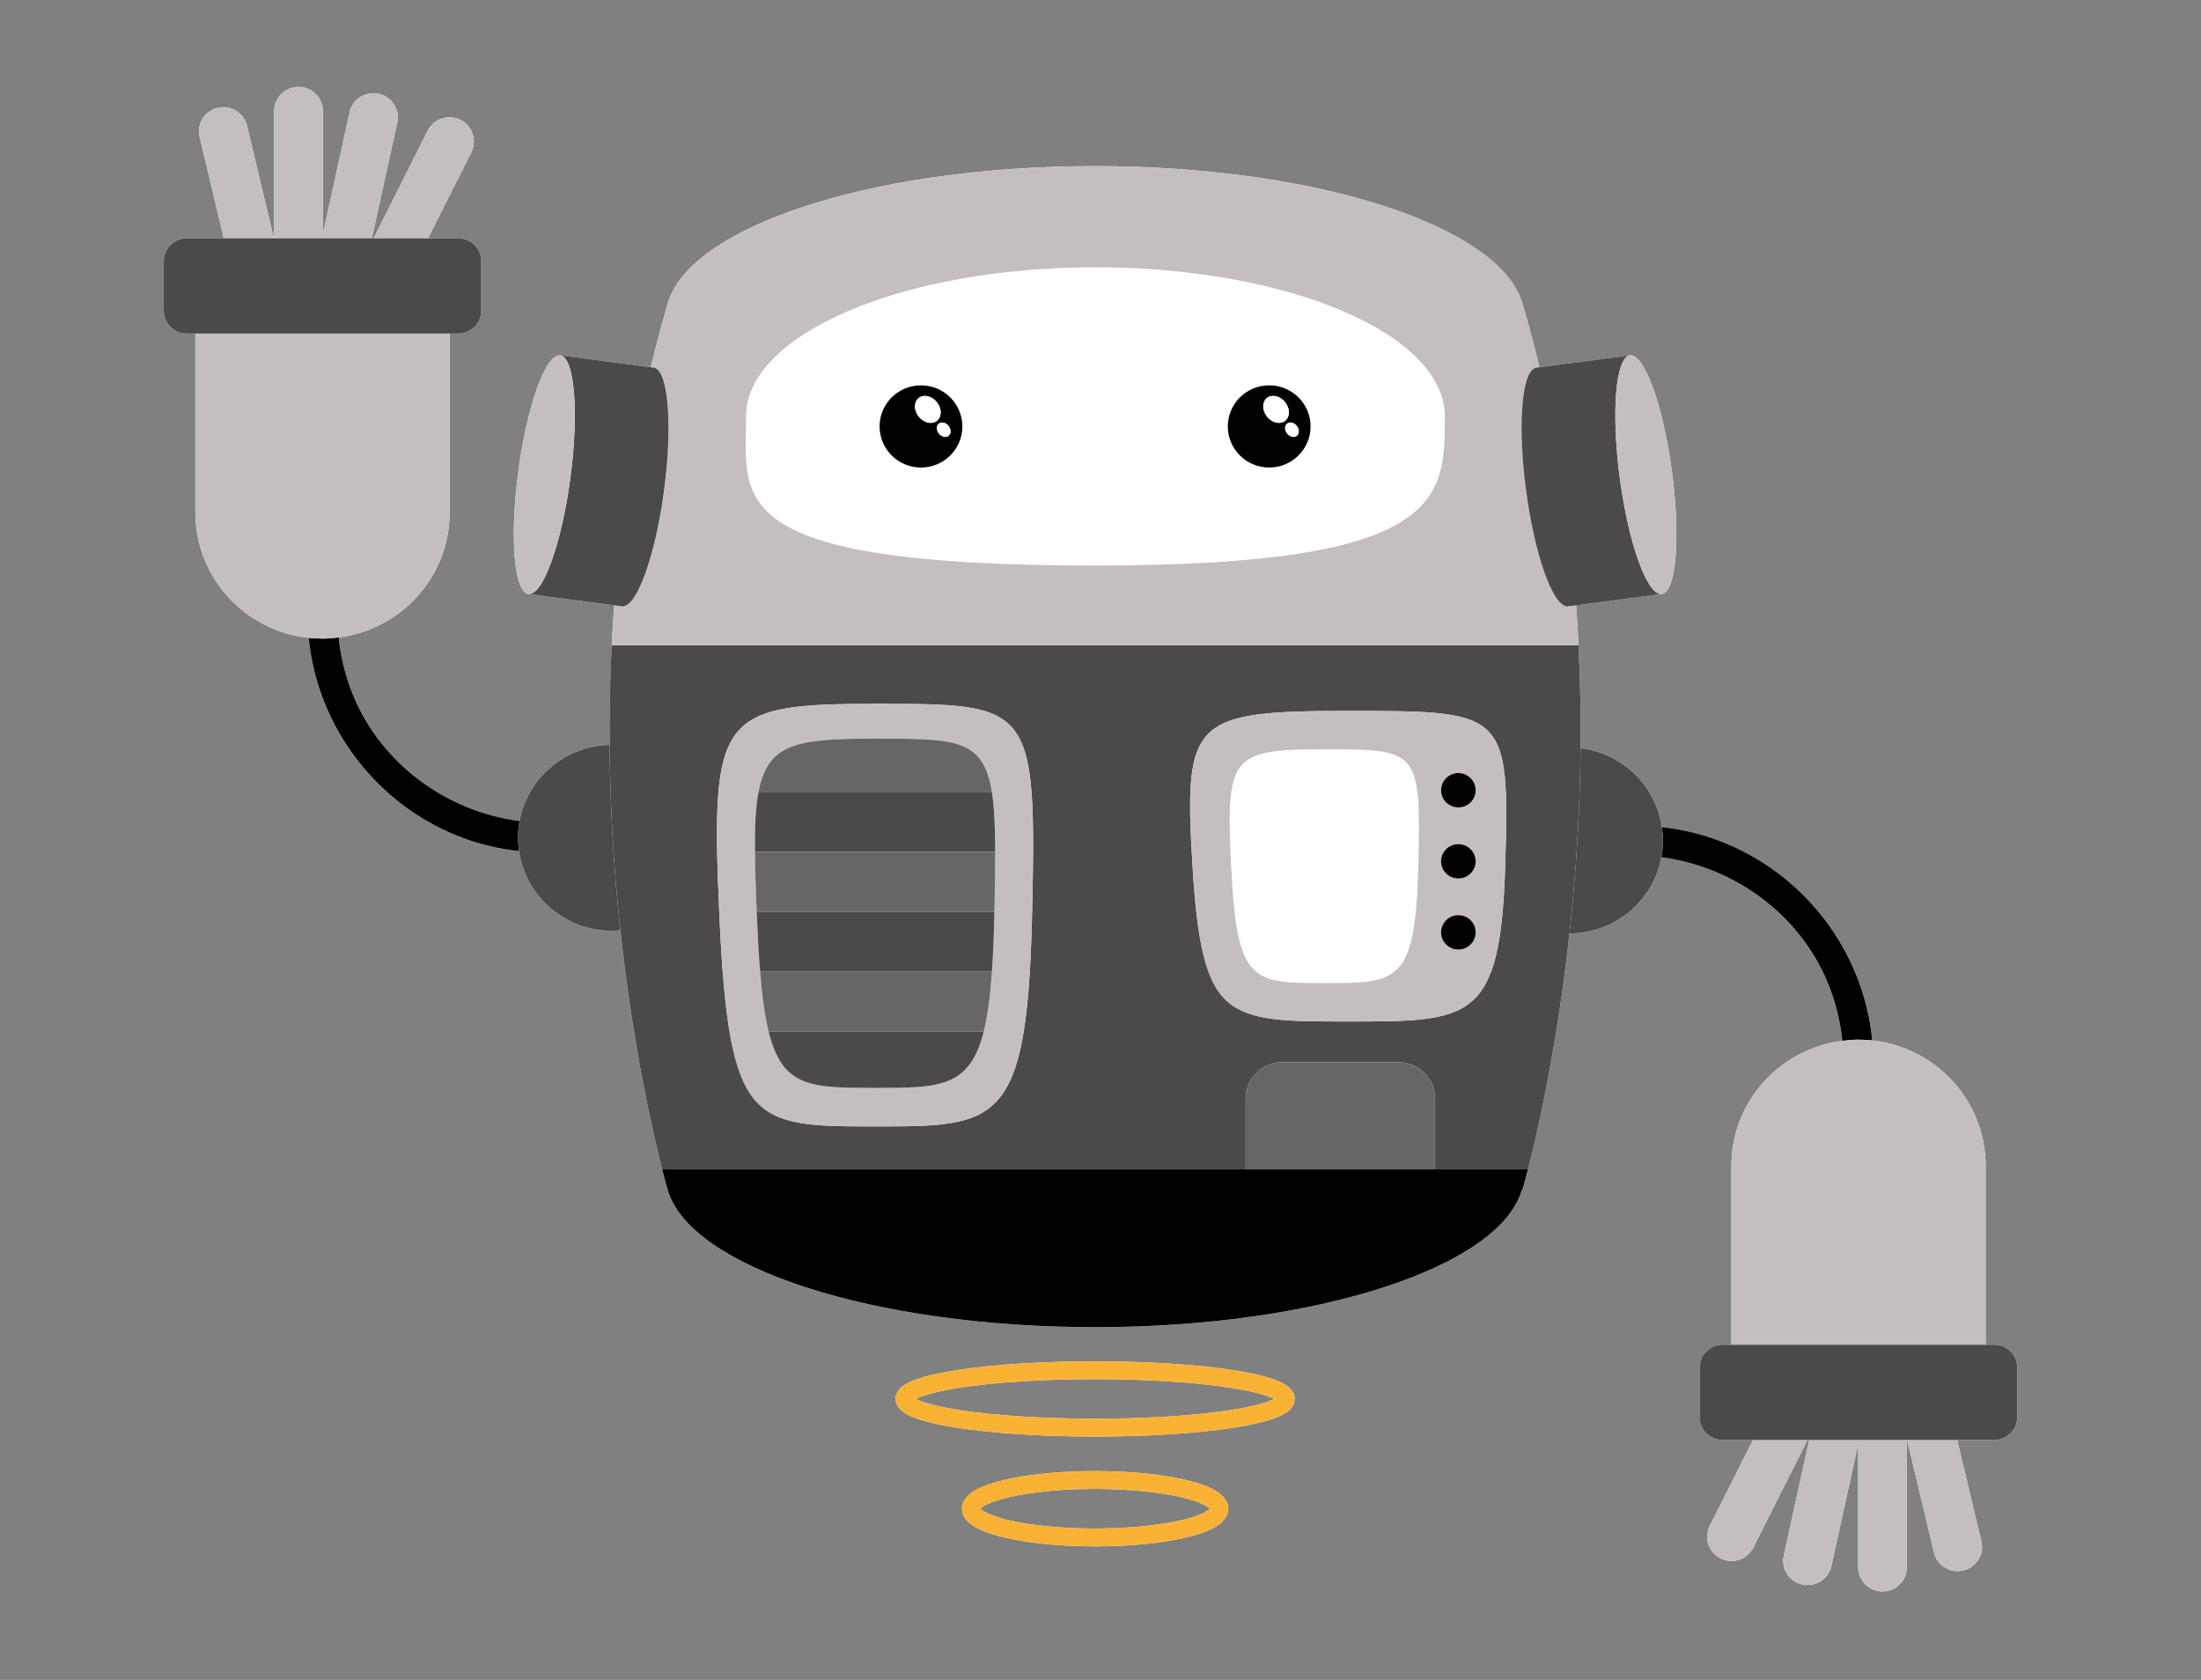<svg width="38" height="29" viewBox="0 0 38 29" fill="none" xmlns="http://www.w3.org/2000/svg">
<rect x="0" y="0" width="38" height="29" fill="#808080" stroke="none"/>
<g id="Single-Player-Icon">
<g id="Group">
<path id="Vector" d="M34.431 23.214H34.282V20.127C34.282 19.004 33.425 18.08 32.326 17.961C32.175 16.412 31.138 15.052 29.652 14.502C29.344 14.387 29.02 14.315 28.693 14.279C28.589 13.564 28.013 13.002 27.288 12.916C27.294 12.342 27.284 11.749 27.253 11.141C27.252 11.122 27.251 11.102 27.25 11.083C27.246 10.995 27.241 10.908 27.235 10.82C27.233 10.789 27.231 10.758 27.23 10.728C27.224 10.643 27.218 10.559 27.212 10.474L27.21 10.45L28.691 10.255C28.939 10.223 29.017 9.273 28.865 8.136C28.714 6.998 28.389 6.102 28.141 6.135L26.579 6.34C26.562 6.274 26.546 6.207 26.529 6.141C26.518 6.096 26.507 6.052 26.496 6.007C26.474 5.92 26.45 5.833 26.427 5.746C26.417 5.71 26.408 5.674 26.398 5.638C26.365 5.515 26.33 5.392 26.294 5.269H26.283C25.985 4.091 23.517 3.136 20.315 2.916C19.857 2.884 19.385 2.868 18.902 2.868C15.277 2.868 12.261 3.795 11.617 5.021C11.574 5.102 11.542 5.185 11.521 5.269L11.514 5.292C11.481 5.406 11.449 5.52 11.417 5.634C11.406 5.677 11.395 5.72 11.383 5.763C11.362 5.842 11.341 5.921 11.32 6C11.308 6.048 11.296 6.097 11.284 6.146C11.268 6.211 11.251 6.275 11.235 6.34L9.673 6.135C9.425 6.103 9.1 6.999 8.949 8.136C8.797 9.274 8.875 10.223 9.123 10.255L10.604 10.45C10.587 10.672 10.574 10.892 10.563 11.11C10.562 11.12 10.562 11.131 10.561 11.141H10.562C10.533 11.729 10.521 12.304 10.525 12.86C9.748 12.877 9.107 13.437 8.972 14.174C7.666 14.004 6.505 13.128 6.048 11.877C5.944 11.593 5.878 11.302 5.847 11.004C6.927 10.868 7.763 9.954 7.763 8.845V5.758H7.912C8.131 5.758 8.308 5.583 8.308 5.365V4.507C8.308 4.29 8.131 4.114 7.912 4.114H7.39L8.137 2.629C8.24 2.423 8.156 2.172 7.948 2.069C7.741 1.966 7.488 2.05 7.384 2.256L6.45 4.114H6.42L6.858 2.116C6.908 1.891 6.764 1.669 6.537 1.619C6.31 1.57 6.086 1.713 6.036 1.938L5.574 4.044V1.917C5.574 1.687 5.386 1.5 5.154 1.5C4.922 1.5 4.733 1.687 4.733 1.917V4.114H4.728L4.265 2.172C4.211 1.948 3.985 1.809 3.759 1.862C3.533 1.915 3.393 2.14 3.447 2.364L3.864 4.114H3.224C3.005 4.114 2.828 4.29 2.828 4.507V5.365C2.828 5.583 3.005 5.758 3.224 5.758H3.373V8.845C3.373 9.968 4.229 10.893 5.329 11.011C5.479 12.56 6.516 13.92 8.003 14.47C8.311 14.585 8.635 14.658 8.962 14.694C9.074 15.471 9.746 16.069 10.56 16.069C10.61 16.069 10.661 16.066 10.71 16.061C10.924 18.052 11.267 19.541 11.433 20.188L11.434 20.191C11.438 20.208 11.442 20.224 11.446 20.239L11.453 20.266C11.457 20.281 11.46 20.294 11.464 20.307L11.471 20.333C11.474 20.344 11.476 20.355 11.48 20.365C11.482 20.375 11.485 20.384 11.487 20.392L11.493 20.416C11.497 20.427 11.499 20.438 11.502 20.448L11.505 20.457C11.516 20.498 11.524 20.526 11.527 20.538L11.528 20.541L11.53 20.545C11.917 21.875 15.069 22.912 18.901 22.912C22.733 22.912 25.886 21.875 26.273 20.545H26.283C26.283 20.545 26.304 20.476 26.339 20.344C26.34 20.342 26.34 20.34 26.341 20.338C26.346 20.32 26.351 20.301 26.356 20.28C26.358 20.273 26.36 20.265 26.363 20.257C26.367 20.241 26.372 20.223 26.376 20.205C26.377 20.199 26.379 20.194 26.38 20.188C26.545 19.546 26.883 18.079 27.097 16.114C27.889 16.113 28.546 15.545 28.683 14.798C29.989 14.969 31.15 15.844 31.608 17.096C31.711 17.379 31.777 17.671 31.808 17.968C30.728 18.105 29.892 19.018 29.892 20.128V23.214H29.743C29.524 23.214 29.347 23.39 29.347 23.607V24.465C29.347 24.683 29.524 24.858 29.743 24.858H30.265L29.518 26.343C29.415 26.549 29.499 26.8 29.707 26.903C29.914 27.006 30.167 26.923 30.271 26.716L31.205 24.858H31.235L30.797 26.856C30.747 27.081 30.891 27.304 31.118 27.353C31.345 27.402 31.569 27.259 31.619 27.034L32.081 24.929V27.055C32.081 27.286 32.269 27.473 32.501 27.473C32.733 27.473 32.922 27.286 32.922 27.055V24.859H32.927L33.39 26.801C33.444 27.025 33.67 27.164 33.896 27.111C34.122 27.058 34.262 26.833 34.208 26.609L33.791 24.859H34.432C34.65 24.859 34.828 24.683 34.828 24.466V23.608C34.828 23.39 34.65 23.215 34.432 23.215L34.431 23.214Z" fill="white"/>
<path id="Vector_2" d="M22.131 23.871C22.009 23.809 21.845 23.761 21.64 23.716C21.026 23.583 20.034 23.5 18.907 23.5C17.991 23.5 17.163 23.555 16.557 23.647C16.253 23.693 16.006 23.747 15.823 23.812C15.731 23.845 15.655 23.879 15.591 23.926C15.559 23.949 15.529 23.977 15.505 24.013C15.48 24.049 15.461 24.097 15.462 24.149C15.462 24.201 15.481 24.25 15.505 24.286C15.552 24.353 15.613 24.391 15.682 24.428C15.805 24.49 15.968 24.538 16.174 24.583C16.788 24.716 17.78 24.799 18.907 24.799C19.822 24.799 20.65 24.744 21.257 24.652C21.56 24.606 21.808 24.552 21.991 24.487C22.082 24.454 22.158 24.42 22.222 24.373C22.254 24.35 22.284 24.323 22.309 24.286C22.333 24.25 22.352 24.202 22.352 24.15C22.352 24.098 22.333 24.049 22.309 24.013C22.261 23.946 22.201 23.907 22.131 23.871ZM21.975 24.162C21.888 24.203 21.739 24.248 21.547 24.288C20.968 24.41 19.999 24.492 18.907 24.491C18.005 24.491 17.188 24.436 16.603 24.348C16.312 24.304 16.077 24.252 15.928 24.198C15.88 24.181 15.843 24.164 15.815 24.149L15.839 24.137C15.925 24.096 16.075 24.051 16.267 24.011C16.845 23.889 17.814 23.807 18.907 23.808C19.809 23.808 20.626 23.863 21.21 23.951C21.502 23.995 21.736 24.048 21.886 24.101C21.933 24.118 21.971 24.135 21.998 24.15L21.975 24.162Z" fill="white"/>
<path id="Vector_3" d="M20.981 25.73C20.885 25.674 20.768 25.629 20.629 25.589C20.213 25.468 19.599 25.395 18.907 25.395C18.305 25.395 17.761 25.451 17.356 25.544C17.154 25.591 16.986 25.647 16.858 25.717C16.793 25.753 16.737 25.792 16.691 25.843C16.646 25.894 16.609 25.964 16.609 26.045C16.609 26.125 16.646 26.196 16.691 26.247C16.732 26.292 16.779 26.327 16.834 26.359C16.929 26.415 17.047 26.461 17.186 26.501C17.601 26.622 18.216 26.694 18.907 26.695C19.509 26.695 20.054 26.639 20.458 26.546C20.661 26.498 20.828 26.443 20.957 26.373C21.021 26.337 21.077 26.298 21.123 26.247C21.169 26.196 21.206 26.126 21.206 26.045C21.206 25.965 21.169 25.894 21.123 25.843C21.083 25.798 21.035 25.762 20.981 25.73ZM20.848 26.078C20.796 26.114 20.704 26.156 20.583 26.193C20.401 26.25 20.154 26.299 19.868 26.333C19.581 26.367 19.254 26.387 18.907 26.387C18.325 26.387 17.798 26.332 17.426 26.246C17.241 26.203 17.094 26.151 17.007 26.103C16.965 26.08 16.937 26.059 16.925 26.045C16.932 26.037 16.944 26.026 16.965 26.012C17.017 25.976 17.11 25.934 17.231 25.896C17.413 25.84 17.66 25.79 17.946 25.757C18.233 25.722 18.56 25.703 18.907 25.703C19.489 25.703 20.016 25.758 20.387 25.844C20.573 25.887 20.72 25.938 20.807 25.987C20.849 26.009 20.877 26.031 20.889 26.044C20.881 26.052 20.87 26.064 20.848 26.078Z" fill="white"/>
</g>
<g id="Group_2">
<path id="Vector_4" d="M4.265 2.172C4.211 1.948 3.985 1.809 3.759 1.862C3.533 1.915 3.393 2.14 3.447 2.364L3.864 4.114H4.728L4.265 2.172Z" fill="#C5BEC0"/>
<path id="Vector_5" d="M6.42 4.114L6.858 2.116C6.908 1.891 6.764 1.669 6.537 1.619C6.31 1.57 6.086 1.713 6.036 1.938L5.574 4.044V1.917C5.574 1.687 5.386 1.5 5.154 1.5C4.922 1.5 4.733 1.687 4.733 1.917V4.114H6.42Z" fill="#C5BEC0"/>
<path id="Vector_6" d="M8.137 2.629C8.24 2.423 8.156 2.172 7.948 2.069C7.741 1.966 7.488 2.05 7.384 2.256L6.45 4.114H7.39L8.137 2.629Z" fill="#C5BEC0"/>
<path id="Vector_7" d="M5.329 11.01C5.48 12.56 6.517 13.919 8.003 14.47C8.312 14.584 8.635 14.657 8.962 14.693C8.952 14.618 8.944 14.541 8.944 14.463C8.944 14.364 8.954 14.268 8.972 14.174C7.666 14.004 6.505 13.128 6.048 11.877C5.944 11.593 5.878 11.302 5.847 11.004C5.755 11.016 5.662 11.024 5.568 11.024C5.487 11.024 5.408 11.019 5.329 11.011V11.01Z" fill="black"/>
<path id="Vector_8" d="M3.373 8.844C3.373 9.968 4.229 10.892 5.329 11.01C5.407 11.019 5.487 11.024 5.568 11.024C5.663 11.024 5.755 11.015 5.846 11.004C6.927 10.868 7.762 9.954 7.762 8.844V5.758H3.373V8.844Z" fill="#C5BEC0"/>
<path id="Vector_9" d="M3.224 5.758H7.912C8.131 5.758 8.308 5.582 8.308 5.365V4.507C8.308 4.29 8.131 4.114 7.912 4.114H3.224C3.005 4.114 2.828 4.29 2.828 4.507V5.365C2.828 5.582 3.005 5.758 3.224 5.758Z" fill="#4B4949"/>
<path id="Vector_10" d="M8.962 14.693C9.074 15.47 9.746 16.068 10.56 16.068C10.611 16.068 10.661 16.065 10.71 16.061C10.607 15.098 10.534 14.019 10.525 12.86C9.748 12.877 9.107 13.437 8.971 14.174C8.954 14.268 8.943 14.364 8.943 14.463C8.943 14.541 8.951 14.618 8.962 14.693L8.962 14.693Z" fill="#4B4949"/>
<path id="Vector_11" d="M33.389 26.8C33.443 27.024 33.669 27.163 33.895 27.11C34.121 27.056 34.261 26.832 34.207 26.607L33.791 24.858H32.926L33.389 26.8Z" fill="#C5BEC0"/>
<path id="Vector_12" d="M31.234 24.858L30.796 26.855C30.746 27.08 30.89 27.302 31.117 27.352C31.344 27.401 31.568 27.258 31.618 27.033L32.08 24.927V27.054C32.08 27.285 32.268 27.472 32.5 27.472C32.733 27.472 32.921 27.285 32.921 27.054V24.858H31.234Z" fill="#C5BEC0"/>
<path id="Vector_13" d="M29.518 26.342C29.414 26.548 29.498 26.799 29.706 26.902C29.913 27.005 30.166 26.922 30.27 26.715L31.204 24.858H30.264L29.518 26.342Z" fill="#C5BEC0"/>
<path id="Vector_14" d="M28.683 14.798C29.989 14.969 31.149 15.844 31.607 17.095C31.711 17.379 31.777 17.671 31.808 17.968C31.9 17.956 31.992 17.948 32.087 17.948C32.168 17.948 32.247 17.953 32.325 17.962C32.175 16.412 31.138 15.053 29.651 14.502C29.343 14.387 29.02 14.315 28.692 14.279C28.703 14.354 28.711 14.43 28.711 14.508C28.711 14.607 28.7 14.704 28.683 14.797V14.798Z" fill="black"/>
<path id="Vector_15" d="M31.807 17.968C30.727 18.104 29.892 19.018 29.892 20.128V23.214H34.281V20.128C34.281 19.004 33.425 18.08 32.325 17.962C32.247 17.953 32.167 17.948 32.086 17.948C31.991 17.948 31.899 17.956 31.807 17.968Z" fill="#C5BEC0"/>
<path id="Vector_16" d="M29.742 23.214C29.523 23.214 29.346 23.39 29.346 23.607V24.465C29.346 24.682 29.523 24.858 29.742 24.858H34.431C34.65 24.858 34.827 24.682 34.827 24.465V23.607C34.827 23.39 34.65 23.214 34.431 23.214H29.742Z" fill="#4B4949"/>
<path id="Vector_17" d="M28.683 14.798C28.7 14.704 28.711 14.608 28.711 14.509C28.711 14.431 28.703 14.354 28.692 14.279C28.589 13.565 28.013 13.003 27.288 12.916C27.277 14.075 27.202 15.154 27.097 16.114C27.889 16.112 28.546 15.545 28.683 14.798H28.683Z" fill="#4B4949"/>
<path id="Vector_18" d="M11.479 20.365C11.476 20.355 11.473 20.344 11.47 20.332C11.473 20.344 11.476 20.355 11.479 20.365Z" fill="#4B4949"/>
<path id="Vector_19" d="M11.416 5.634C11.448 5.519 11.48 5.405 11.514 5.291C11.48 5.405 11.448 5.519 11.416 5.634Z" fill="#4B4949"/>
<path id="Vector_20" d="M27.235 10.82C27.24 10.908 27.245 10.996 27.25 11.084C27.245 10.996 27.24 10.909 27.235 10.82Z" fill="#4B4949"/>
<path id="Vector_21" d="M11.283 6.146C11.267 6.211 11.25 6.275 11.234 6.34C11.25 6.275 11.266 6.211 11.282 6.146H11.283Z" fill="#4B4949"/>
<path id="Vector_22" d="M11.433 20.187H21.506V18.965C21.506 18.617 21.79 18.336 22.14 18.336H24.142C24.491 18.336 24.775 18.617 24.775 18.965V20.187H26.381C26.321 20.42 26.284 20.545 26.284 20.545C26.284 20.545 26.805 18.789 27.097 16.113C27.202 15.153 27.277 14.074 27.288 12.916C27.294 12.342 27.283 11.749 27.253 11.141H10.56C10.572 10.912 10.586 10.682 10.603 10.45C10.542 11.281 10.519 12.088 10.525 12.86C10.534 14.019 10.607 15.098 10.711 16.061C10.925 18.052 11.267 19.54 11.433 20.187H11.433ZM23.288 12.273C25.987 12.273 26.07 12.274 25.987 14.953C25.904 17.634 25.392 17.634 23.288 17.634C21.184 17.634 20.753 17.634 20.589 14.953C20.433 12.416 20.585 12.273 23.288 12.273ZM15.119 12.15C17.818 12.15 17.901 12.152 17.818 15.798C17.736 19.445 17.223 19.445 15.119 19.445C13.015 19.445 12.584 19.445 12.42 15.798C12.264 12.345 12.416 12.15 15.119 12.15Z" fill="#4B4949"/>
<g id="Group_3">
<path id="Vector_23" d="M27.252 11.083C27.248 10.996 27.243 10.908 27.238 10.82C27.236 10.79 27.233 10.758 27.232 10.728C27.226 10.643 27.221 10.559 27.214 10.474C27.214 10.466 27.213 10.458 27.212 10.45L27.048 10.472L27.047 10.465C26.803 10.434 26.497 9.564 26.35 8.467C26.204 7.37 26.272 6.451 26.5 6.357L26.499 6.351L26.58 6.34C26.564 6.274 26.548 6.207 26.531 6.141C26.52 6.097 26.509 6.052 26.498 6.007C26.476 5.92 26.452 5.833 26.429 5.746C26.419 5.71 26.41 5.675 26.401 5.639C26.367 5.516 26.332 5.393 26.296 5.269C25.955 3.923 22.77 2.868 18.904 2.868C15.28 2.868 12.264 3.795 11.62 5.021C11.577 5.102 11.544 5.186 11.523 5.269C11.521 5.277 11.519 5.284 11.517 5.292C11.484 5.406 11.451 5.52 11.42 5.634C11.408 5.677 11.397 5.72 11.385 5.763C11.364 5.842 11.343 5.921 11.323 6C11.31 6.049 11.298 6.097 11.286 6.146C11.27 6.211 11.254 6.276 11.238 6.34L11.319 6.351L11.319 6.357C11.546 6.451 11.614 7.37 11.468 8.467C11.322 9.564 11.015 10.434 10.771 10.466L10.77 10.472L10.606 10.45C10.589 10.682 10.575 10.913 10.563 11.141H27.255C27.255 11.122 27.253 11.103 27.252 11.084V11.083ZM18.913 9.763C12.428 9.763 12.881 8.61 12.881 7.188C12.881 5.767 15.582 4.614 18.913 4.614C22.244 4.614 24.945 5.767 24.945 7.188C24.945 8.61 24.945 9.763 18.913 9.763Z" fill="#C5BEC0"/>
</g>
<path id="Vector_24" d="M24.774 20.187H11.433C11.433 20.187 11.433 20.19 11.434 20.191C11.438 20.208 11.442 20.223 11.446 20.239C11.448 20.248 11.451 20.257 11.453 20.266C11.457 20.28 11.46 20.294 11.464 20.307C11.466 20.316 11.468 20.324 11.471 20.332C11.474 20.344 11.476 20.354 11.48 20.365C11.482 20.374 11.485 20.383 11.487 20.392C11.489 20.4 11.491 20.408 11.493 20.416C11.497 20.427 11.499 20.438 11.502 20.447C11.503 20.45 11.504 20.453 11.505 20.457C11.516 20.498 11.524 20.525 11.527 20.537L11.528 20.541L11.53 20.545C11.917 21.874 15.069 22.911 18.901 22.911C22.733 22.911 25.886 21.874 26.273 20.545H26.283C26.283 20.545 26.32 20.42 26.38 20.187H24.774Z" fill="black"/>
<path id="Vector_25" d="M15.119 19.445C17.223 19.445 17.736 19.445 17.818 15.798C17.901 12.153 17.818 12.151 15.119 12.151C12.42 12.151 12.264 12.345 12.42 15.798C12.584 19.445 12.979 19.445 15.119 19.445ZM13.096 13.669C13.258 12.82 13.771 12.751 15.116 12.751C16.462 12.751 16.976 12.752 17.124 13.669C17.166 13.931 17.181 14.27 17.182 14.704C17.182 15.002 17.176 15.344 17.168 15.74V15.766C17.16 16.149 17.146 16.483 17.126 16.775C17.096 17.206 17.051 17.545 16.984 17.81C16.74 18.78 16.212 18.78 15.117 18.78C14.021 18.78 13.511 18.78 13.271 17.81C13.206 17.545 13.159 17.206 13.124 16.775C13.1 16.483 13.082 16.149 13.065 15.766L13.065 15.74C13.048 15.344 13.037 15.002 13.034 14.704C13.031 14.271 13.047 13.932 13.097 13.669H13.096Z" fill="#C5BEC0"/>
<path id="Vector_26" d="M15.117 12.751C13.771 12.751 13.258 12.82 13.096 13.669H17.124C16.976 12.751 16.496 12.751 15.117 12.751Z" fill="#666666"/>
<path id="Vector_27" d="M17.182 14.704C17.181 14.27 17.166 13.932 17.124 13.669H13.096C13.046 13.932 13.03 14.271 13.034 14.704H17.181H17.182Z" fill="#4B4949"/>
<path id="Vector_28" d="M13.064 15.739H17.169C17.177 15.344 17.182 15.001 17.182 14.704H13.034C13.036 15.002 13.048 15.344 13.064 15.739Z" fill="#666666"/>
<path id="Vector_29" d="M13.065 15.765C13.081 16.148 13.099 16.483 13.124 16.775H17.126C17.146 16.483 17.16 16.149 17.168 15.765V15.739H13.064L13.065 15.765Z" fill="#4B4949"/>
<path id="Vector_30" d="M13.271 17.81H16.984C17.05 17.544 17.096 17.206 17.126 16.774H13.123C13.158 17.206 13.205 17.544 13.27 17.81H13.271Z" fill="#666666"/>
<path id="Vector_31" d="M15.117 18.78C16.212 18.78 16.74 18.78 16.984 17.81H13.271C13.51 18.779 14.002 18.78 15.117 18.78Z" fill="#4B4949"/>
<path id="Vector_32" d="M23.288 17.634C25.392 17.634 25.904 17.634 25.987 14.954C26.07 12.275 25.987 12.273 23.288 12.273C20.589 12.273 20.433 12.416 20.589 14.954C20.753 17.634 21.147 17.634 23.288 17.634ZM25.178 13.345C25.343 13.345 25.477 13.477 25.477 13.641C25.477 13.805 25.343 13.938 25.178 13.938C25.013 13.938 24.88 13.805 24.88 13.641C24.88 13.477 25.013 13.345 25.178 13.345ZM25.178 14.571C25.343 14.571 25.477 14.704 25.477 14.868C25.477 15.032 25.343 15.165 25.178 15.165C25.013 15.165 24.88 15.032 24.88 14.868C24.88 14.704 25.013 14.571 25.178 14.571ZM25.178 15.798C25.343 15.798 25.477 15.931 25.477 16.095C25.477 16.259 25.343 16.392 25.178 16.392C25.013 16.392 24.88 16.259 24.88 16.095C24.88 15.931 25.013 15.798 25.178 15.798ZM22.871 12.936C24.487 12.936 24.537 12.937 24.487 14.953C24.438 16.971 24.131 16.971 22.871 16.971C21.612 16.971 21.354 16.971 21.255 14.953C21.162 13.043 21.253 12.936 22.871 12.936Z" fill="#C5BEC0"/>
<path id="Vector_33" d="M24.774 18.965C24.774 18.617 24.491 18.336 24.141 18.336H22.139C21.789 18.336 21.506 18.617 21.506 18.965V20.187H24.774V18.965H24.774Z" fill="#666666"/>
<path id="Vector_34" d="M25.178 13.938C25.343 13.938 25.477 13.806 25.477 13.642C25.477 13.478 25.343 13.345 25.178 13.345C25.013 13.345 24.88 13.478 24.88 13.642C24.88 13.806 25.013 13.938 25.178 13.938Z" fill="black"/>
<path id="Vector_35" d="M25.178 15.165C25.343 15.165 25.477 15.033 25.477 14.869C25.477 14.705 25.343 14.572 25.178 14.572C25.013 14.572 24.88 14.705 24.88 14.869C24.88 15.033 25.013 15.165 25.178 15.165Z" fill="black"/>
<path id="Vector_36" d="M25.178 16.392C25.343 16.392 25.477 16.259 25.477 16.095C25.477 15.931 25.343 15.798 25.178 15.798C25.013 15.798 24.88 15.931 24.88 16.095C24.88 16.259 25.013 16.392 25.178 16.392Z" fill="black"/>
<path id="Vector_37" d="M10.767 10.471L10.768 10.465C11.012 10.434 11.319 9.564 11.465 8.467C11.611 7.369 11.543 6.45 11.315 6.357L11.316 6.35L11.235 6.34L9.672 6.134C9.921 6.167 9.999 7.116 9.847 8.253C9.696 9.391 9.371 10.287 9.123 10.255L10.603 10.449L10.768 10.471L10.767 10.471Z" fill="#4B4949"/>
<path id="Vector_38" d="M9.847 8.254C9.998 7.116 9.92 6.167 9.672 6.135C9.424 6.102 9.099 6.998 8.948 8.136C8.796 9.274 8.874 10.223 9.122 10.255C9.371 10.287 9.695 9.392 9.847 8.254Z" fill="#C5BEC0"/>
<path id="Vector_39" d="M26.496 6.351L26.497 6.357C26.269 6.45 26.201 7.37 26.348 8.467C26.494 9.564 26.8 10.434 27.045 10.465L27.046 10.471L27.21 10.45L28.69 10.255C28.442 10.287 28.117 9.392 27.966 8.254C27.814 7.116 27.892 6.167 28.141 6.135L26.578 6.34L26.497 6.351H26.496Z" fill="#4B4949"/>
<path id="Vector_40" d="M27.966 8.254C28.117 9.392 28.442 10.288 28.69 10.255C28.938 10.223 29.017 9.273 28.865 8.136C28.713 6.998 28.389 6.102 28.141 6.135C27.892 6.167 27.814 7.116 27.966 8.254Z" fill="#C5BEC0"/>
<path id="Vector_41" d="M15.9 8.071C16.295 8.071 16.615 7.753 16.615 7.361C16.615 6.97 16.295 6.652 15.9 6.652C15.506 6.652 15.186 6.97 15.186 7.361C15.186 7.753 15.506 8.071 15.9 8.071ZM16.377 7.353C16.423 7.411 16.422 7.488 16.375 7.524C16.329 7.559 16.254 7.541 16.208 7.483C16.163 7.425 16.164 7.348 16.21 7.312C16.256 7.277 16.331 7.295 16.377 7.353H16.377ZM15.864 6.869C15.951 6.802 16.091 6.836 16.177 6.945C16.263 7.055 16.262 7.198 16.174 7.266C16.087 7.333 15.946 7.299 15.86 7.189C15.774 7.08 15.776 6.936 15.864 6.869Z" fill="black"/>
<path id="Vector_42" d="M16.174 7.266C16.261 7.198 16.263 7.055 16.177 6.945C16.091 6.835 15.951 6.802 15.864 6.869C15.776 6.937 15.775 7.08 15.86 7.189C15.946 7.299 16.086 7.333 16.174 7.266Z" fill="white"/>
<path id="Vector_43" d="M16.209 7.483C16.255 7.541 16.329 7.56 16.376 7.524C16.422 7.488 16.423 7.411 16.378 7.353C16.332 7.295 16.257 7.277 16.211 7.313C16.164 7.349 16.163 7.425 16.209 7.483H16.209Z" fill="white"/>
<path id="Vector_44" d="M21.913 8.071C22.307 8.071 22.627 7.753 22.627 7.361C22.627 6.97 22.307 6.652 21.913 6.652C21.518 6.652 21.198 6.97 21.198 7.361C21.198 7.753 21.518 8.071 21.913 8.071ZM22.39 7.353C22.436 7.411 22.435 7.488 22.388 7.524C22.341 7.559 22.267 7.541 22.221 7.483C22.176 7.425 22.176 7.348 22.223 7.312C22.27 7.277 22.344 7.295 22.39 7.353ZM21.876 6.869C21.963 6.802 22.104 6.836 22.189 6.945C22.275 7.055 22.274 7.198 22.186 7.266C22.099 7.333 21.959 7.299 21.873 7.189C21.787 7.08 21.788 6.936 21.876 6.869Z" fill="black"/>
<path id="Vector_45" d="M22.186 7.266C22.273 7.198 22.275 7.055 22.189 6.945C22.104 6.835 21.963 6.802 21.876 6.869C21.788 6.937 21.787 7.08 21.873 7.189C21.959 7.299 22.099 7.333 22.186 7.266Z" fill="white"/>
<path id="Vector_46" d="M22.221 7.483C22.267 7.541 22.341 7.56 22.388 7.524C22.434 7.488 22.435 7.411 22.39 7.353C22.344 7.295 22.269 7.277 22.223 7.313C22.176 7.349 22.175 7.425 22.221 7.483Z" fill="white"/>
<path id="Vector_47" d="M21.99 24.487C22.082 24.454 22.158 24.42 22.222 24.373C22.254 24.35 22.284 24.323 22.308 24.286C22.333 24.25 22.352 24.202 22.351 24.15C22.351 24.098 22.332 24.049 22.308 24.013C22.261 23.946 22.201 23.907 22.131 23.871C22.008 23.809 21.845 23.761 21.64 23.716C21.025 23.583 20.033 23.5 18.906 23.5C17.991 23.5 17.163 23.555 16.556 23.647C16.253 23.693 16.005 23.747 15.822 23.812C15.731 23.845 15.655 23.879 15.591 23.926C15.559 23.949 15.529 23.977 15.504 24.013C15.48 24.049 15.461 24.097 15.461 24.149C15.461 24.201 15.48 24.25 15.504 24.286C15.552 24.353 15.612 24.391 15.682 24.428C15.805 24.49 15.968 24.538 16.173 24.583C16.787 24.716 17.779 24.799 18.906 24.799C19.822 24.799 20.65 24.744 21.256 24.652C21.56 24.606 21.807 24.552 21.99 24.487ZM16.604 24.348C16.312 24.304 16.077 24.252 15.928 24.198C15.881 24.181 15.843 24.164 15.815 24.149C15.823 24.145 15.83 24.141 15.839 24.137C15.925 24.096 16.075 24.051 16.267 24.011C16.846 23.889 17.814 23.807 18.907 23.808C19.809 23.808 20.626 23.863 21.21 23.951C21.502 23.995 21.736 24.048 21.886 24.101C21.933 24.118 21.971 24.135 21.998 24.15C21.991 24.154 21.984 24.158 21.975 24.162C21.888 24.203 21.739 24.248 21.547 24.288C20.968 24.41 19.999 24.492 18.907 24.491C18.005 24.491 17.188 24.436 16.604 24.348Z" fill="#F9B233"/>
<path id="Vector_48" d="M20.956 26.373C21.02 26.337 21.077 26.298 21.122 26.247C21.168 26.196 21.205 26.126 21.205 26.045C21.205 25.965 21.168 25.894 21.122 25.843C21.082 25.798 21.034 25.762 20.98 25.73C20.884 25.674 20.767 25.629 20.628 25.589C20.212 25.468 19.598 25.395 18.906 25.395C18.304 25.395 17.76 25.451 17.355 25.544C17.153 25.591 16.985 25.647 16.857 25.717C16.792 25.753 16.736 25.792 16.69 25.843C16.645 25.894 16.608 25.964 16.608 26.045C16.608 26.125 16.645 26.196 16.69 26.247C16.73 26.292 16.778 26.327 16.833 26.359C16.928 26.415 17.046 26.461 17.184 26.501C17.6 26.622 18.215 26.694 18.906 26.695C19.508 26.695 20.053 26.639 20.457 26.546C20.66 26.498 20.827 26.443 20.956 26.373ZM18.906 26.387C18.324 26.387 17.797 26.332 17.425 26.246C17.24 26.203 17.094 26.151 17.006 26.103C16.964 26.08 16.937 26.059 16.924 26.045C16.932 26.037 16.943 26.026 16.965 26.012C17.017 25.976 17.109 25.934 17.23 25.896C17.413 25.84 17.659 25.79 17.945 25.757C18.232 25.722 18.559 25.703 18.906 25.703C19.488 25.703 20.015 25.758 20.387 25.844C20.572 25.887 20.719 25.938 20.806 25.987C20.849 26.009 20.876 26.031 20.888 26.044C20.881 26.052 20.869 26.064 20.848 26.078C20.796 26.114 20.703 26.156 20.582 26.193C20.4 26.25 20.153 26.299 19.867 26.333C19.58 26.367 19.253 26.387 18.906 26.387Z" fill="#F9B233"/>
</g>
</g>
</svg>
